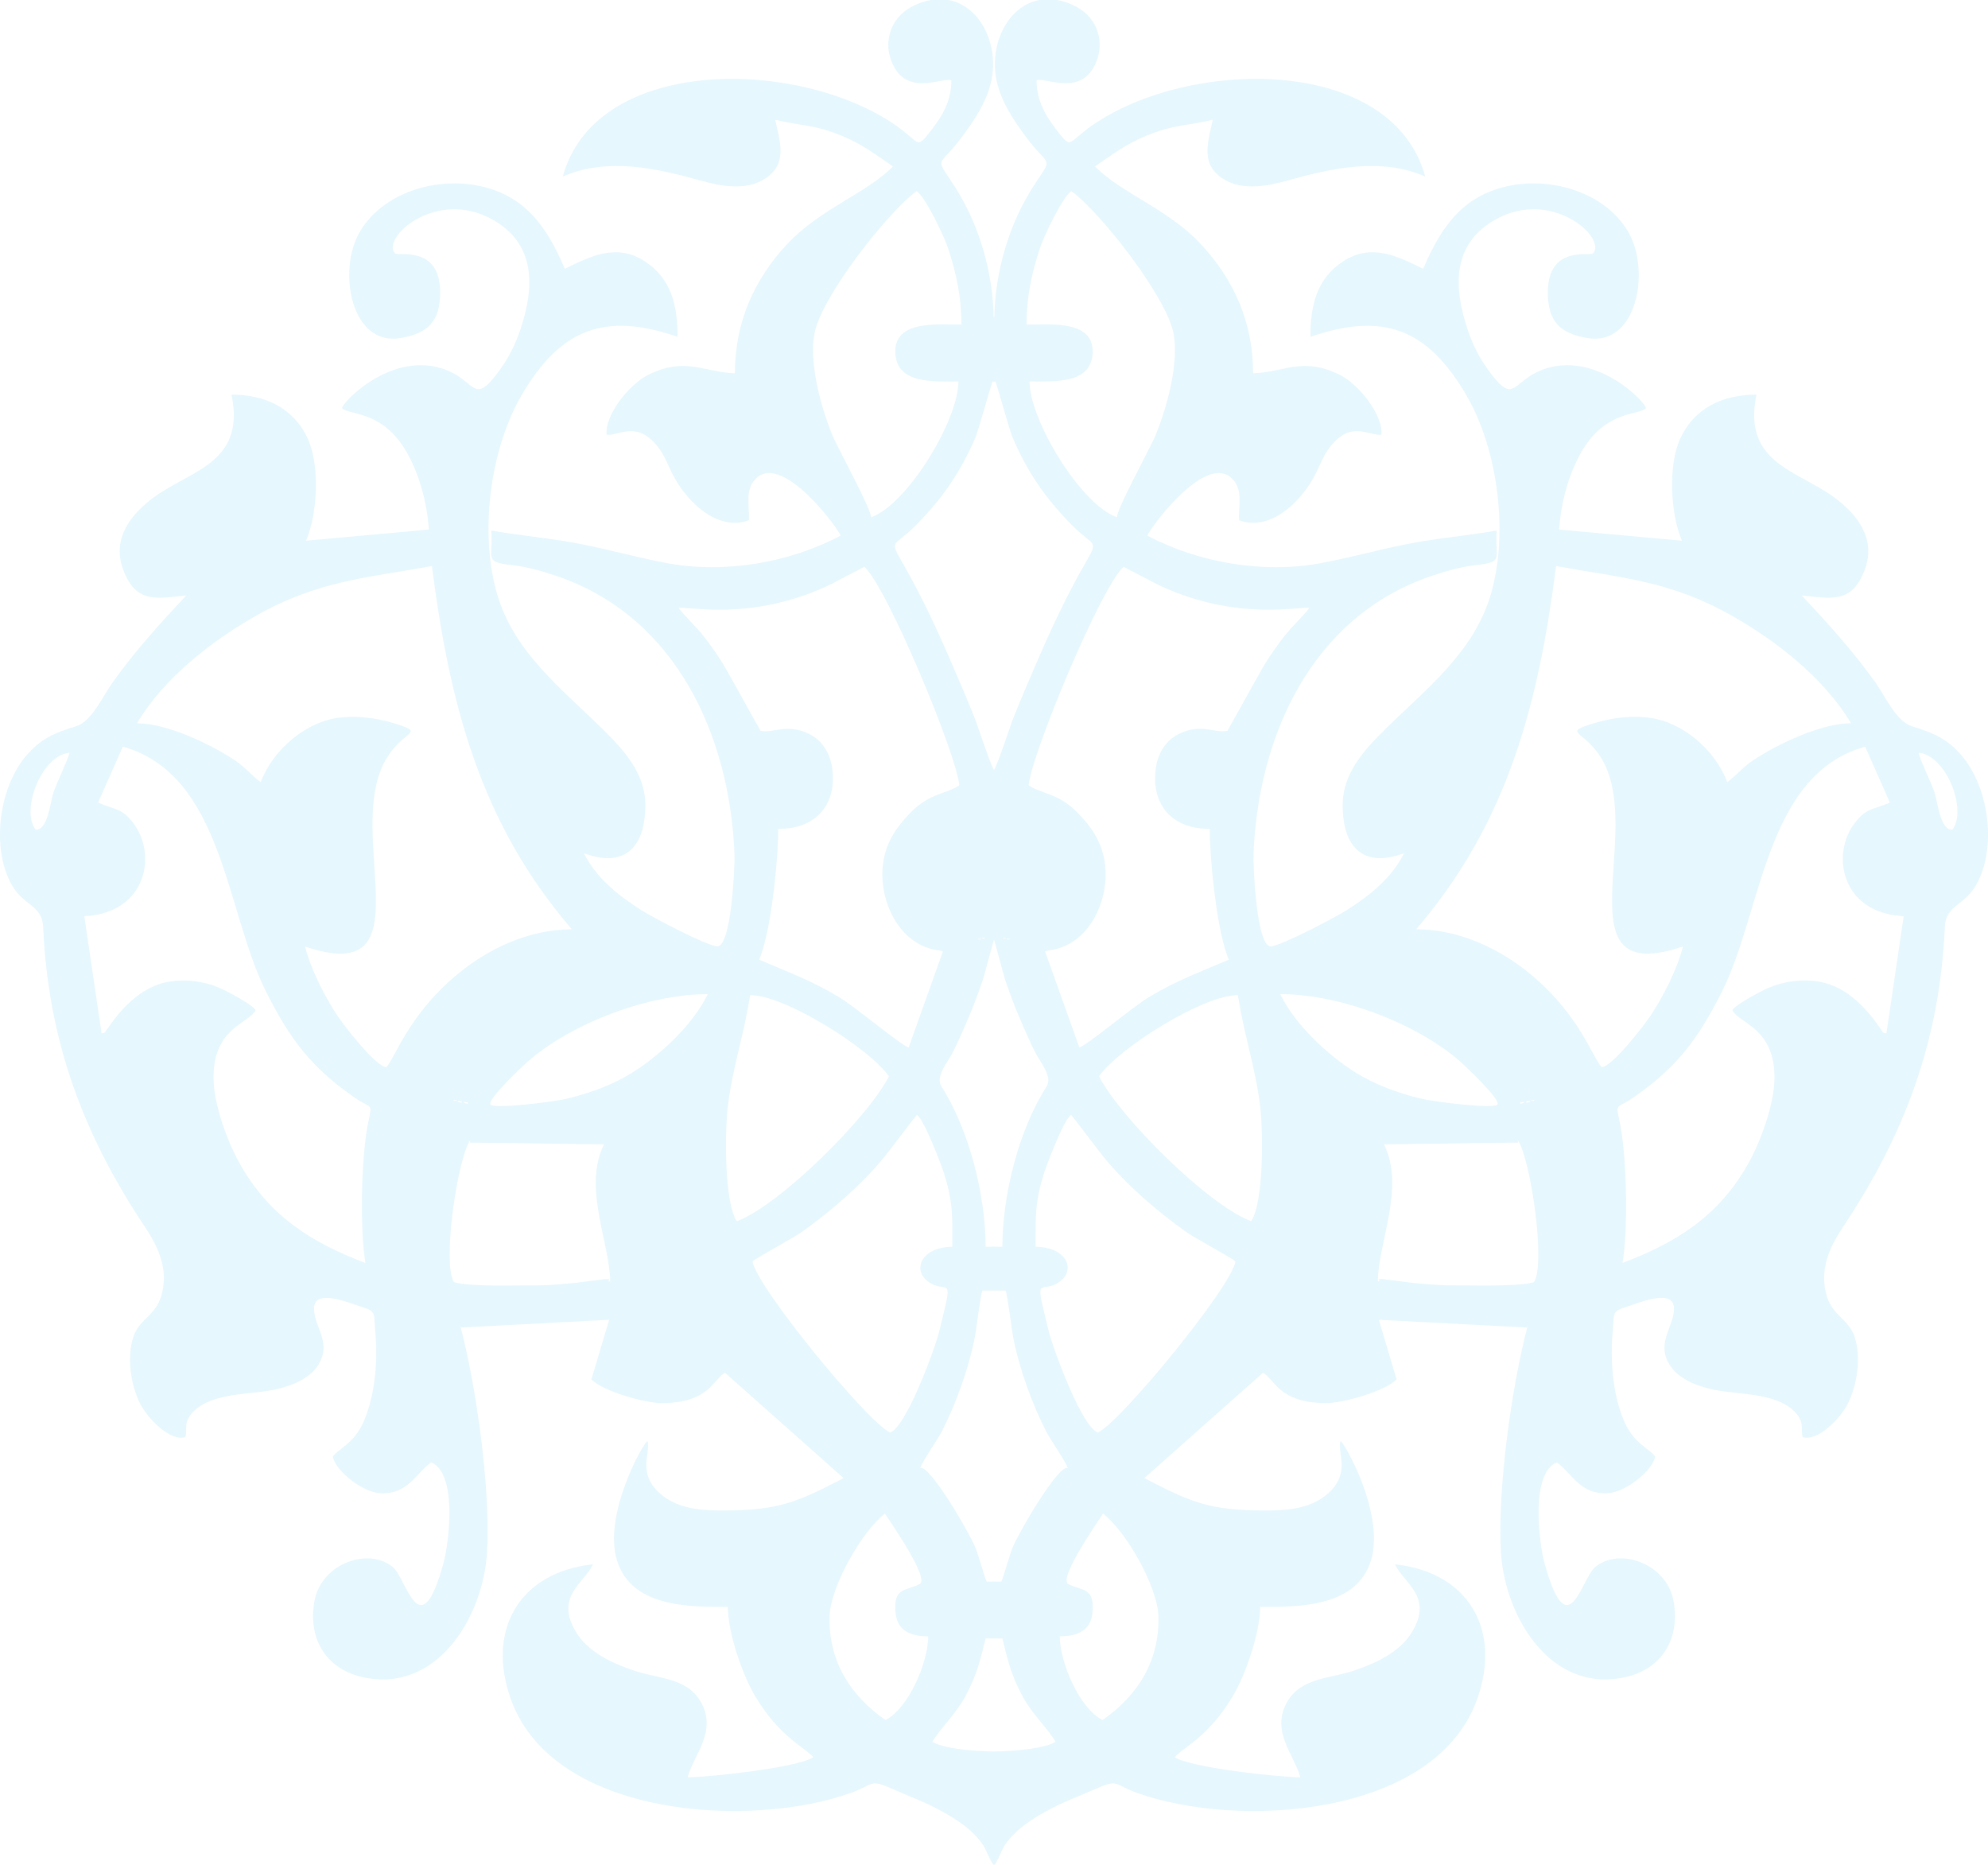<svg width="387" height="363" viewBox="0 0 387 363" fill="none" xmlns="http://www.w3.org/2000/svg">
<path opacity="0.1" fill-rule="evenodd" clip-rule="evenodd" d="M193.501 74.318C193.583 74.266 193.666 74.237 193.75 74.234C193.96 74.332 196.46 83.594 197.1 85.099C199.994 91.893 203.581 97.073 208.705 102.236C213.143 106.708 214.033 104.78 211.043 110.023C207.499 116.238 204.445 122.789 201.632 129.37C200.187 132.748 198.731 136.074 197.373 139.493C196.528 141.62 194.39 148.371 193.501 149.902C192.612 148.371 190.474 141.62 189.629 139.493C188.272 136.074 186.815 132.748 185.37 129.37C182.558 122.789 179.504 116.237 175.96 110.023C172.97 104.78 173.859 106.709 178.297 102.236C183.422 97.073 187.009 91.893 189.902 85.099C190.543 83.594 193.042 74.332 193.253 74.234C193.336 74.237 193.42 74.266 193.502 74.318H193.501ZM193.501 183.011L193.509 182.991L193.549 183.028C193.612 183.044 195.442 190.045 195.692 190.777C196.519 193.195 197.449 195.718 198.453 198.065C199.402 200.282 200.448 202.695 201.529 204.84C202.453 206.675 204.972 209.551 203.751 211.455C198.299 219.96 195.15 232.635 195.133 242.681C194.478 242.677 193.942 242.669 193.501 242.643C193.059 242.67 192.522 242.677 191.868 242.681C191.85 232.635 188.702 219.96 183.251 211.455C182.029 209.551 184.548 206.675 185.472 204.84C186.553 202.695 187.599 200.282 188.549 198.065C189.552 195.718 190.482 193.195 191.31 190.777C191.56 190.045 193.389 183.044 193.452 183.028L193.493 182.991L193.501 183.011H193.501ZM193.501 251.184L195.783 251.195C196.214 252.521 196.958 259.136 197.43 261.296C198.674 266.977 200.933 273.234 203.558 278.424C204.54 280.366 207.329 284.223 207.872 285.727C206.137 284.969 198.587 297.765 197.14 301.177C196.507 302.672 195.25 307.318 194.937 307.843L193.501 307.84L192.064 307.843C191.751 307.318 190.495 302.672 189.861 301.177C188.414 297.765 180.864 284.968 179.129 285.727C179.673 284.224 182.462 280.366 183.444 278.424C186.068 273.234 188.327 266.977 189.57 261.296C190.043 259.136 190.788 252.52 191.219 251.195L193.501 251.184ZM193.501 318.901H195.133C196.256 323.449 196.812 325.897 199.053 330.156C200.803 333.481 204.351 336.885 205.482 339.039C203.581 340.194 198.534 340.861 193.501 340.912C188.467 340.861 183.42 340.194 181.519 339.039C182.651 336.885 186.199 333.481 187.949 330.156C190.189 325.897 190.745 323.449 191.868 318.901H193.501ZM193.501 363C193.897 362.946 195.177 359.769 195.555 359.212C196.314 358.093 197.22 357.075 198.237 356.189C200.241 354.444 202.819 352.93 205.187 351.739C207.78 350.433 210.457 349.446 213.087 348.272C217.823 346.155 216.766 347.313 221.195 348.916C240.857 356.034 278.942 353.739 287.409 331.113C292.526 317.434 285.945 306.009 271.564 304.486C273.228 308.13 279.024 310.671 274.938 317.561C272.53 321.62 267.763 323.767 263.508 325.198C258.941 326.734 253.25 326.526 250.553 331.299C247.327 337.005 251.978 341.587 253.142 345.953C248.421 345.863 231.937 344.089 228.684 342.042C230.237 340.106 234.994 338.352 239.851 330.389C242.447 326.133 245.326 317.72 245.303 312.779C252.906 312.779 264.106 312.815 266.887 303.724C269.66 294.662 261.597 280.574 260.961 280.507C260.241 282.778 263.2 287.002 258.064 291.081C254.69 293.76 250.183 294.035 246.089 294.016C235.419 293.966 231.918 292.448 222.766 287.702L245.858 267.2C248.109 268.337 248.915 273.143 258.245 273.099C261.499 273.083 269.616 270.801 271.869 268.487L268.41 256.878L297.407 258.399L297.433 257.886C294.272 269.788 291.483 289.913 292.184 302.074C292.909 314.657 301.937 329.845 316.627 326.386C323.756 324.707 327.143 318.629 325.756 311.487C324.353 304.263 315.195 301.103 310.517 305.035C307.825 307.299 305.246 320.832 300.696 304.359C299.502 300.04 297.955 286.696 303.07 284.646C306.06 286.74 307.559 290.974 313.07 290.632C316.311 290.431 321.488 286.545 322.218 283.556C321.292 282.022 318.016 281.108 316.075 276.422C313.888 271.142 313.409 264.536 313.976 258.759C314.248 255.985 313.66 255.244 316.363 254.45C318.574 253.801 325.884 250.535 325.869 254.712C325.857 258.345 322.418 261.228 324.941 265.514C326.657 268.428 330.415 269.805 333.539 270.476C338.268 271.491 345.613 271.008 349.315 274.723C351.45 276.866 350.429 278.109 350.934 279.736C354.006 280.635 358.403 275.827 359.706 273.24C361.533 269.614 362.332 264.203 361.068 260.306C359.737 256.204 356.047 256.234 355.228 250.565C354.585 246.127 356.438 242.323 358.808 238.768C370.94 220.574 377.626 202.3 378.589 180.505C378.796 175.831 382.608 176.593 385.111 171.477C388.612 164.324 387.078 153.177 381.902 147.105C378.957 143.651 376.272 142.647 372.14 141.342C369.111 140.385 367.06 135.614 365.088 132.848C360.751 126.762 355.838 121.339 350.737 115.911C356.498 116.444 360.578 117.606 363.058 110.751C364.988 105.417 362.274 101.122 358.329 97.796C350.914 91.542 339.044 90.878 341.919 76.814C335.475 76.829 329.873 79.326 327.091 85.373C324.679 90.615 325.19 100.001 327.416 105.249L303.507 103.077C303.871 97.79 305.397 91.973 308.172 87.439C312.812 79.862 319.063 80.816 320.388 79.479C320.765 78.721 310.636 67.798 299.979 72.075C294.944 74.096 294.739 78.047 291.227 73.95C288.711 71.014 286.927 67.829 285.697 64.152C282.86 55.662 282.706 47.329 291.326 42.623C302.193 36.69 312.887 46.328 310.1 49.349C309.31 49.871 301.339 47.786 301.322 56.868C301.312 62.48 303.565 64.856 308.976 65.794C318.702 67.48 321.31 52.673 317.017 45.232C312.575 37.529 302.322 34.506 294.077 36.112C284.752 37.929 280.522 44.198 277.051 52.329C271.986 49.843 266.902 47.267 261.364 50.938C256.208 54.357 255.101 59.656 255.101 65.559C269.203 60.693 277.859 63.941 285.426 76.866C291.683 87.553 293.69 103.921 290.2 115.733C286.88 126.971 277.754 133.987 269.814 141.794C265.687 145.852 261.42 150.402 261.38 156.586C261.329 164.624 265.146 169.125 273.327 166.067C270.965 170.865 266.699 174.254 262.299 177.072C260.043 178.517 249.517 184.06 247.407 184.202C244.593 184.392 243.918 168.459 244.013 166.177C244.971 143.05 255.423 120.192 278.295 112.23C280.816 111.352 284.451 110.3 287.075 110.019C292.952 109.389 290.947 108.906 291.356 103.274C285.465 104.304 279.732 104.741 273.637 105.956C268.041 107.071 262.546 108.625 256.925 109.654C245.917 111.669 233.297 109.542 223.353 104.261C223.596 103.228 234.474 88.141 239.758 93.063C242.146 95.288 241.017 98.628 241.22 101.265C247.169 103.44 252.884 97.971 255.619 93.133C257.195 90.345 257.55 88.206 259.942 85.838C263.582 82.233 266.622 84.852 268.921 84.614C269.248 80.655 264.415 74.771 260.856 72.989C253.637 69.373 250.093 72.446 243.929 72.667C243.945 62.909 240.294 54.481 233.691 47.439C227.281 40.603 218.109 37.529 213.161 32.385C216.784 29.968 218.842 28.219 223.126 26.431C228.423 24.22 231.189 24.514 236.091 23.302C235.297 27.284 233.526 31.747 237.921 34.687C241.717 37.226 246.638 36.255 250.747 35.107C259.249 32.734 268.817 30.588 277.441 34.359C271.209 11.673 234.554 11.199 214.811 22.989C207.865 27.137 208.92 29.344 206.368 26.179C203.758 22.942 201.791 19.913 201.794 15.6C203.874 15.137 210.134 18.586 213.089 12.761C215.274 8.454 213.715 3.511 209.51 1.31C208.224 0.636 206.983 0.211 205.8 0H202.345C196.133 1.175 192.451 8.723 194.059 15.891C194.969 19.944 197.349 23.447 199.778 26.715C204.373 32.894 205.136 30.142 201.236 36.165C196.415 43.61 193.71 52.921 193.564 61.806C193.541 61.769 193.52 61.724 193.499 61.674C193.479 61.724 193.457 61.769 193.435 61.806C193.289 52.921 190.583 43.61 185.762 36.165C181.862 30.142 182.625 32.894 187.22 26.715C189.649 23.447 192.029 19.944 192.939 15.891C194.548 8.723 190.865 1.175 184.653 0H181.199C180.016 0.211 178.775 0.636 177.488 1.31C173.284 3.511 171.725 8.454 173.91 12.761C176.865 18.586 183.124 15.137 185.204 15.6C185.208 19.913 183.241 22.942 180.631 26.179C178.078 29.344 179.133 27.137 172.188 22.989C152.445 11.199 115.789 11.673 109.558 34.359C118.182 30.587 127.75 32.734 136.252 35.107C140.361 36.255 145.282 37.226 149.078 34.687C153.474 31.747 151.702 27.284 150.909 23.302C155.81 24.514 158.577 24.221 163.873 26.431C168.157 28.219 170.216 29.968 173.839 32.385C168.891 37.529 159.717 40.603 153.308 47.439C146.706 54.481 143.054 62.909 143.071 72.667C136.906 72.446 133.363 69.372 126.144 72.989C122.584 74.772 117.751 80.656 118.079 84.614C120.378 84.852 123.417 82.233 127.058 85.838C129.45 88.206 129.805 90.345 131.381 93.133C134.116 97.971 139.83 103.44 145.78 101.265C145.983 98.628 144.854 95.288 147.242 93.063C152.525 88.141 163.404 103.228 163.647 104.261C153.702 109.541 141.082 111.669 130.074 109.654C124.453 108.625 118.959 107.071 113.363 105.956C107.267 104.741 101.534 104.303 95.644 103.274C96.053 108.906 94.048 109.389 99.924 110.019C102.548 110.299 106.182 111.352 108.705 112.23C131.576 120.192 142.028 143.05 142.987 166.177C143.081 168.459 142.407 184.392 139.592 184.202C137.481 184.061 126.957 178.517 124.7 177.072C120.3 174.254 116.035 170.865 113.673 166.067C121.854 169.125 125.671 164.624 125.62 156.586C125.579 150.402 121.311 145.851 117.185 141.794C109.245 133.987 100.12 126.971 96.8 115.733C93.31 103.921 95.317 87.553 101.574 76.866C109.14 63.94 117.797 60.693 131.899 65.559C131.899 59.656 130.791 54.357 125.636 50.938C120.099 47.267 115.014 49.843 109.949 52.329C106.478 44.198 102.247 37.929 92.923 36.112C84.678 34.507 74.425 37.529 69.983 45.232C65.69 52.673 68.298 67.48 78.024 65.794C83.434 64.856 85.687 62.48 85.678 56.868C85.661 47.786 77.691 49.872 76.9 49.349C74.113 46.328 84.807 36.69 95.674 42.623C104.295 47.328 104.14 55.662 101.303 64.152C100.073 67.829 98.29 71.014 95.773 73.95C92.261 78.047 92.055 74.096 87.021 72.075C76.364 67.797 66.235 78.72 66.611 79.479C67.936 80.816 74.189 79.862 78.828 87.439C81.603 91.973 83.129 97.79 83.493 103.077L59.584 105.249C61.81 100.001 62.322 90.615 59.909 85.373C57.127 79.326 51.526 76.83 45.081 76.814C47.957 90.878 36.086 91.542 28.671 97.796C24.726 101.122 22.012 105.417 23.942 110.751C26.422 117.606 30.502 116.444 36.263 115.911C31.162 121.339 26.249 126.762 21.912 132.848C19.94 135.614 17.888 140.384 14.86 141.342C10.728 142.648 8.042 143.651 5.098 147.105C-0.078 153.177 -1.612 164.324 1.889 171.477C4.392 176.593 8.205 175.83 8.411 180.505C9.373 202.301 16.06 220.574 28.192 238.768C30.562 242.323 32.415 246.126 31.772 250.565C30.953 256.233 27.263 256.204 25.932 260.306C24.668 264.204 25.467 269.615 27.294 273.24C28.597 275.827 32.994 280.635 36.066 279.736C36.571 278.109 35.55 276.866 37.685 274.723C41.387 271.008 48.732 271.492 53.461 270.476C56.584 269.805 60.343 268.428 62.059 265.514C64.582 261.227 61.144 258.345 61.131 254.712C61.116 250.535 68.426 253.801 70.637 254.45C73.34 255.244 72.752 255.985 73.025 258.759C73.591 264.536 73.111 271.142 70.925 276.422C68.984 281.108 65.708 282.022 64.782 283.556C65.512 286.545 70.69 290.431 73.93 290.632C79.442 290.974 80.941 286.74 83.93 284.646C89.045 286.697 87.498 300.04 86.304 304.359C81.754 320.833 79.175 307.299 76.483 305.035C71.805 301.103 62.647 304.263 61.244 311.487C59.857 318.629 63.244 324.707 70.373 326.386C85.064 329.846 94.092 314.657 94.817 302.074C95.517 289.913 92.728 269.788 89.567 257.886L89.594 258.399L118.591 256.878L115.131 268.487C117.384 270.801 125.502 273.083 128.756 273.099C138.085 273.143 138.891 268.337 141.143 267.2L164.235 287.702C155.083 292.448 151.581 293.966 140.912 294.016C136.818 294.035 132.31 293.759 128.937 291.081C123.8 287.002 126.76 282.778 126.039 280.507C125.403 280.575 117.34 294.663 120.113 303.724C122.895 312.815 134.094 312.779 141.698 312.779C141.675 317.721 144.553 326.133 147.149 330.389C152.007 338.352 156.764 340.106 158.317 342.042C155.063 344.089 138.579 345.863 133.859 345.953C135.022 341.586 139.673 337.005 136.448 331.299C133.751 326.526 128.06 326.734 123.493 325.198C119.237 323.767 114.47 321.62 112.063 317.561C107.976 310.671 113.772 308.13 115.437 304.486C101.055 306.01 94.474 317.434 99.592 331.113C108.059 353.739 146.144 356.034 165.806 348.916C170.235 347.313 169.178 346.155 173.913 348.272C176.543 349.446 179.22 350.434 181.814 351.739C184.182 352.93 186.759 354.444 188.764 356.189C189.782 357.074 190.688 358.093 191.446 359.212C191.824 359.769 193.104 362.946 193.5 363H193.501ZM169.527 100.705C176.583 98.284 186.604 81.746 186.577 74.245C181.688 74.245 174.393 74.804 174.292 68.501C174.193 62.275 182.534 63.188 187.165 63.188C187.165 57.961 186.212 53.346 184.595 48.4C183.848 46.116 180.138 38.233 178.426 37.203C172.775 41.324 159.824 57.867 158.538 64.95C157.468 70.849 159.839 79.375 162.111 84.877C163.003 87.033 169.967 99.774 169.528 100.705H169.527ZM169.527 100.705L169.33 100.903L169.527 100.705ZM169.33 100.903L168.939 101.1L169.33 100.903ZM168.939 101.1L168.35 101.495L168.939 101.1ZM168.35 101.495L167.762 101.89L168.35 101.495ZM167.762 101.89L167.371 102.087L167.762 101.89ZM167.371 102.087L167.175 102.284L167.371 102.087ZM167.175 102.284L166.782 102.482L167.175 102.284ZM165.77 103.304L165.639 103.041L165.77 103.304ZM13.53 146.515C8.085 146.993 3.995 157.682 6.916 161.472C9.302 161.761 9.798 156.05 10.416 154.239C11.107 152.219 13.126 148.186 13.53 146.514V146.515ZM191.279 182.651C191.486 182.859 192.34 182.333 191.513 182.577C191.49 182.584 191.003 182.373 191.279 182.651ZM190.495 182.848C190.701 183.055 191.556 182.53 190.728 182.774C190.706 182.781 190.219 182.57 190.495 182.848ZM59.388 184.23C60.442 188.537 63.223 193.983 65.657 197.659C66.946 199.607 73.159 207.636 75.199 207.715C76.944 205.952 79.369 197.806 88.729 189.901C95.025 184.584 103 180.916 111.321 180.873C93.429 160.111 87.496 136.807 84.08 110.182C71.108 112.524 61.877 113.038 49.801 119.874C41.14 124.778 31.823 132.083 26.66 140.788C32.276 140.747 40.858 144.714 45.867 148.092C47.754 149.365 49.288 151.244 50.764 152.241C53.092 145.968 59.588 140.356 66.307 139.663C70.48 139.232 74.512 139.948 78.433 141.347C82.346 142.742 77.839 142.61 74.798 148.417C67.152 163.022 83.252 192.334 59.387 184.229L59.388 184.23ZM147.773 186.796C153.465 189.249 157.836 190.771 163.293 194.065C166.684 196.113 175.094 203.249 176.885 203.898L183.555 185.203L183.048 185.02C174.866 184.22 170.685 174.77 172.015 167.387C172.707 163.554 174.681 160.797 177.313 158.113C181.042 154.309 184.365 154.552 186.755 152.849C186.173 146.709 172.732 114.352 168.275 110.325C168.231 110.333 161.962 113.644 161.037 114.068C145.856 121.043 133.729 117.9 132.128 118.344C132.673 119.227 135.697 122.215 136.71 123.498C138.21 125.396 139.587 127.331 140.854 129.395C141.749 130.855 147.944 142.148 148.072 142.255C150.637 142.763 153.126 140.733 157.487 142.847C160.113 144.121 161.617 146.69 162 149.555C162.963 156.759 158.657 161.418 151.496 161.323C151.496 167.497 150.049 181.709 147.773 186.796L147.773 186.796ZM86.399 213.685L86.268 213.422L86.399 213.685ZM87.183 213.882L87.053 213.619L87.183 213.882ZM87.607 214.047C88.064 214.507 87.367 213.806 87.607 214.047V214.047ZM88.391 214.244C88.597 214.451 89.452 213.926 88.624 214.17C88.602 214.176 88.115 213.966 88.391 214.244ZM89.175 214.441C89.287 214.554 90.285 214.83 89.793 214.334C89.746 214.287 90.089 214.273 89.603 214.356C89.565 214.363 88.853 214.116 89.176 214.441H89.175ZM90.35 214.638C90.463 214.751 91.46 215.027 90.968 214.531C90.922 214.485 91.264 214.471 90.778 214.553C90.74 214.56 90.028 214.313 90.35 214.638ZM137.776 193.509C126.51 193.457 111.385 199.038 102.764 206.61C101.635 207.6 94.659 214.176 95.508 215.023C96.411 215.925 107.938 214.393 109.863 213.96C113.951 213.04 117.951 211.654 121.636 209.63C127.523 206.398 134.853 199.666 137.776 193.509ZM91.518 214.704L92.69 214.777L91.518 214.704ZM92.892 214.891L94.454 214.983L92.892 214.891ZM143.427 237.707C151.769 234.614 168.921 217.575 173.052 209.504C169.291 204.049 152.62 193.574 146.008 193.706C145.012 200.653 142.651 207.623 141.716 215.052C141.098 219.955 140.926 233.849 143.427 237.707ZM23.914 145.329L19.095 156.224C22.439 157.676 23.586 157.192 25.882 160.13C30.629 166.204 28.595 177.471 16.86 178.304L16.417 178.37L19.773 201.146L20.271 201.072C20.779 200.925 25.097 192.307 33.042 191.055C36.321 190.538 39.651 190.996 42.762 192.292C43.99 192.803 49.456 195.696 49.747 196.657C48.48 199.203 41.452 200.059 41.563 209.891C41.621 214.988 44.225 222.164 46.733 226.598C52.443 236.698 60.607 241.848 71.145 245.837C70.064 239.488 70.3 225.731 71.57 219.047C72.464 214.341 72.669 216.144 69.018 213.617C60.545 207.755 56.414 202.204 51.807 193.051C43.91 177.359 43.439 150.804 23.915 145.329H23.914ZM117.591 222.734L91.513 222.394L91.526 221.944C89.01 225.566 86.015 246.354 88.409 249.57C91.369 250.493 100.817 250.164 104.463 250.184C106.941 250.197 109.744 249.931 112.193 249.679L117.795 248.975C119.715 248.896 117.627 249.563 118.772 249.396C118.749 241.943 113.395 231.115 117.591 222.733V222.734ZM118.783 253.324L118.959 250.001L118.783 253.324ZM185.398 242.678C185.398 236.737 185.567 234.014 183.711 228.187C183.171 226.494 179.729 217.545 178.477 217.014C178.356 217.071 172.738 224.506 171.986 225.412C167.538 230.777 161.694 235.807 156.08 239.794C154.296 241.061 147.216 244.817 146.492 245.534C147.276 250.524 168.974 276.943 173.28 278.831C176.346 277.884 181.972 262.625 182.815 259.228C185.649 247.814 184.668 251.719 181.249 249.822C177.393 247.684 178.946 242.752 185.4 242.677L185.398 242.678ZM179.127 285.724L178.931 285.922L179.127 285.724ZM178.539 286.514L178.343 286.711L178.539 286.514ZM172.268 294.609C167.784 298.086 161.595 308.849 161.483 314.744C161.321 323.341 165.494 329.999 172.362 334.797C176.843 332.574 180.695 323.571 180.695 318.502C177.631 318.5 174.806 317.615 174.377 314.188C173.708 308.83 176.448 309.712 179.041 308.324C181.002 307.275 173.555 296.57 172.268 294.609ZM217.472 100.702C210.416 98.281 200.395 81.743 200.422 74.242C205.311 74.242 212.606 74.801 212.707 68.498C212.807 62.272 204.465 63.184 199.835 63.184C199.835 57.958 200.788 53.343 202.405 48.397C203.153 46.113 206.862 38.23 208.574 37.2C214.226 41.321 227.177 57.864 228.463 64.946C229.533 70.845 227.163 79.372 224.889 84.873C223.997 87.029 217.034 99.771 217.473 100.702H217.472ZM217.472 100.702L217.669 100.899L217.472 100.702ZM217.669 100.899L218.06 101.097L217.669 100.899ZM218.06 101.097L218.649 101.491L218.06 101.097ZM218.649 101.491L219.237 101.886L218.649 101.491ZM219.237 101.886L219.629 102.083L219.237 101.886ZM219.629 102.083L219.825 102.28L219.629 102.083ZM219.825 102.28L220.217 102.478L219.825 102.28ZM221.23 103.3L221.361 103.037L221.23 103.3ZM373.47 146.512C378.915 146.99 383.005 157.678 380.084 161.468C377.698 161.757 377.202 156.046 376.584 154.236C375.893 152.216 373.874 148.182 373.47 146.511V146.512ZM195.721 182.647C195.514 182.855 194.66 182.329 195.487 182.574C195.51 182.581 195.997 182.369 195.721 182.647ZM196.505 182.844C196.298 183.052 195.444 182.526 196.271 182.771C196.294 182.777 196.781 182.566 196.505 182.844ZM327.613 184.226C326.558 188.533 323.776 193.979 321.343 197.655C320.054 199.604 313.841 207.633 311.801 207.711C310.056 205.948 307.631 197.803 298.271 189.898C291.976 184.58 284 180.912 275.679 180.87C293.571 160.108 299.504 136.804 302.92 110.178C315.892 112.521 325.122 113.034 337.199 119.871C345.86 124.774 355.177 132.079 360.34 140.784C354.724 140.744 346.142 144.71 341.133 148.089C339.246 149.361 337.712 151.241 336.236 152.237C333.908 145.964 327.412 140.353 320.693 139.66C316.52 139.229 312.488 139.945 308.567 141.343C304.654 142.739 309.161 142.606 312.202 148.414C319.848 163.018 303.748 192.331 327.613 184.226L327.613 184.226ZM239.227 186.793C233.535 189.246 229.164 190.767 223.707 194.061C220.316 196.109 211.906 203.245 210.115 203.895L203.445 185.2L203.952 185.016C212.134 184.216 216.315 174.767 214.985 167.383C214.293 163.551 212.319 160.794 209.687 158.11C205.958 154.305 202.635 154.548 200.245 152.846C200.827 146.705 214.268 114.349 218.725 110.322C218.769 110.329 225.038 113.641 225.963 114.065C241.144 121.039 253.271 117.897 254.872 118.341C254.327 119.224 251.303 122.212 250.29 123.495C248.79 125.393 247.413 127.327 246.146 129.392C245.251 130.851 239.056 142.145 238.928 142.252C236.363 142.76 233.874 140.729 229.513 142.844C226.887 144.117 225.383 146.687 225 149.552C224.037 156.756 228.343 161.415 235.504 161.32C235.504 167.493 236.951 181.706 239.227 186.792L239.227 186.793ZM300.601 213.681L300.732 213.418L300.601 213.681ZM299.817 213.878L299.947 213.615L299.817 213.878ZM299.393 214.043C298.936 214.504 299.632 213.802 299.393 214.043V214.043ZM298.609 214.24C298.403 214.448 297.548 213.922 298.376 214.167C298.398 214.173 298.885 213.962 298.609 214.24ZM297.825 214.437C297.712 214.551 296.715 214.826 297.207 214.33C297.254 214.284 296.911 214.27 297.397 214.353C297.436 214.36 298.147 214.113 297.825 214.437ZM296.65 214.635C296.536 214.748 295.54 215.023 296.032 214.528C296.078 214.481 295.736 214.468 296.222 214.55C296.26 214.557 296.971 214.31 296.65 214.635ZM249.223 193.505C260.489 193.454 275.614 199.035 284.236 206.606C285.365 207.597 292.341 214.172 291.492 215.02C290.589 215.922 279.062 214.39 277.137 213.957C273.049 213.036 269.049 211.65 265.364 209.627C259.477 206.395 252.147 199.662 249.223 193.505ZM295.482 214.7L294.309 214.774L295.482 214.7ZM294.107 214.888L292.546 214.979L294.107 214.888ZM243.572 237.704C235.23 234.61 218.079 217.571 213.947 209.5C217.708 204.046 234.379 193.571 240.991 193.703C241.988 200.649 244.348 207.619 245.284 215.049C245.902 219.951 246.073 233.845 243.572 237.704ZM363.085 145.326L367.904 156.221C364.56 157.673 363.413 157.189 361.117 160.127C356.371 166.2 358.403 177.467 370.139 178.301L370.582 178.367L367.227 201.143L366.728 201.069C366.22 200.922 361.902 192.304 353.957 191.051C350.679 190.534 347.348 190.993 344.237 192.288C343.01 192.799 337.543 195.693 337.252 196.654C338.52 199.2 345.547 200.055 345.436 209.888C345.378 214.984 342.774 222.16 340.266 226.595C334.557 236.694 326.392 241.844 315.854 245.833C316.935 239.484 316.699 225.728 315.43 219.044C314.536 214.338 314.33 216.141 317.982 213.614C326.454 207.751 330.586 202.2 335.193 193.047C343.089 177.356 343.561 150.801 363.085 145.326H363.085ZM269.409 222.73L295.486 222.391L295.473 221.941C297.989 225.563 300.984 246.351 298.589 249.566C295.631 250.489 286.181 250.161 282.536 250.18C280.058 250.194 277.254 249.927 274.805 249.676L269.203 248.972C267.284 248.892 269.372 249.559 268.227 249.393C268.249 241.94 273.603 231.112 269.408 222.73L269.409 222.73ZM268.216 253.32L268.041 249.997L268.216 253.32ZM201.601 242.674C201.601 236.734 201.432 234.011 203.288 228.184C203.828 226.491 207.271 217.542 208.523 217.01C208.643 217.068 214.261 224.503 215.013 225.408C219.462 230.774 225.305 235.804 230.92 239.79C232.703 241.058 239.783 244.813 240.507 245.531C239.723 250.52 218.025 276.94 213.719 278.827C210.654 277.881 205.027 262.621 204.184 259.224C201.351 247.811 202.332 251.715 205.751 249.819C209.607 247.68 208.054 242.749 201.6 242.674L201.601 242.674ZM207.872 285.721L208.068 285.919L207.872 285.721ZM208.46 286.511L208.656 286.708L208.46 286.511ZM214.731 294.606C219.216 298.083 225.405 308.846 225.517 314.74C225.679 323.337 221.506 329.996 214.638 334.794C210.157 332.571 206.305 323.568 206.305 318.499C209.369 318.497 212.194 317.611 212.623 314.184C213.292 308.827 210.552 309.709 207.958 308.321C205.997 307.271 213.444 296.566 214.731 294.606Z" fill="#00AEED"/>
</svg>
